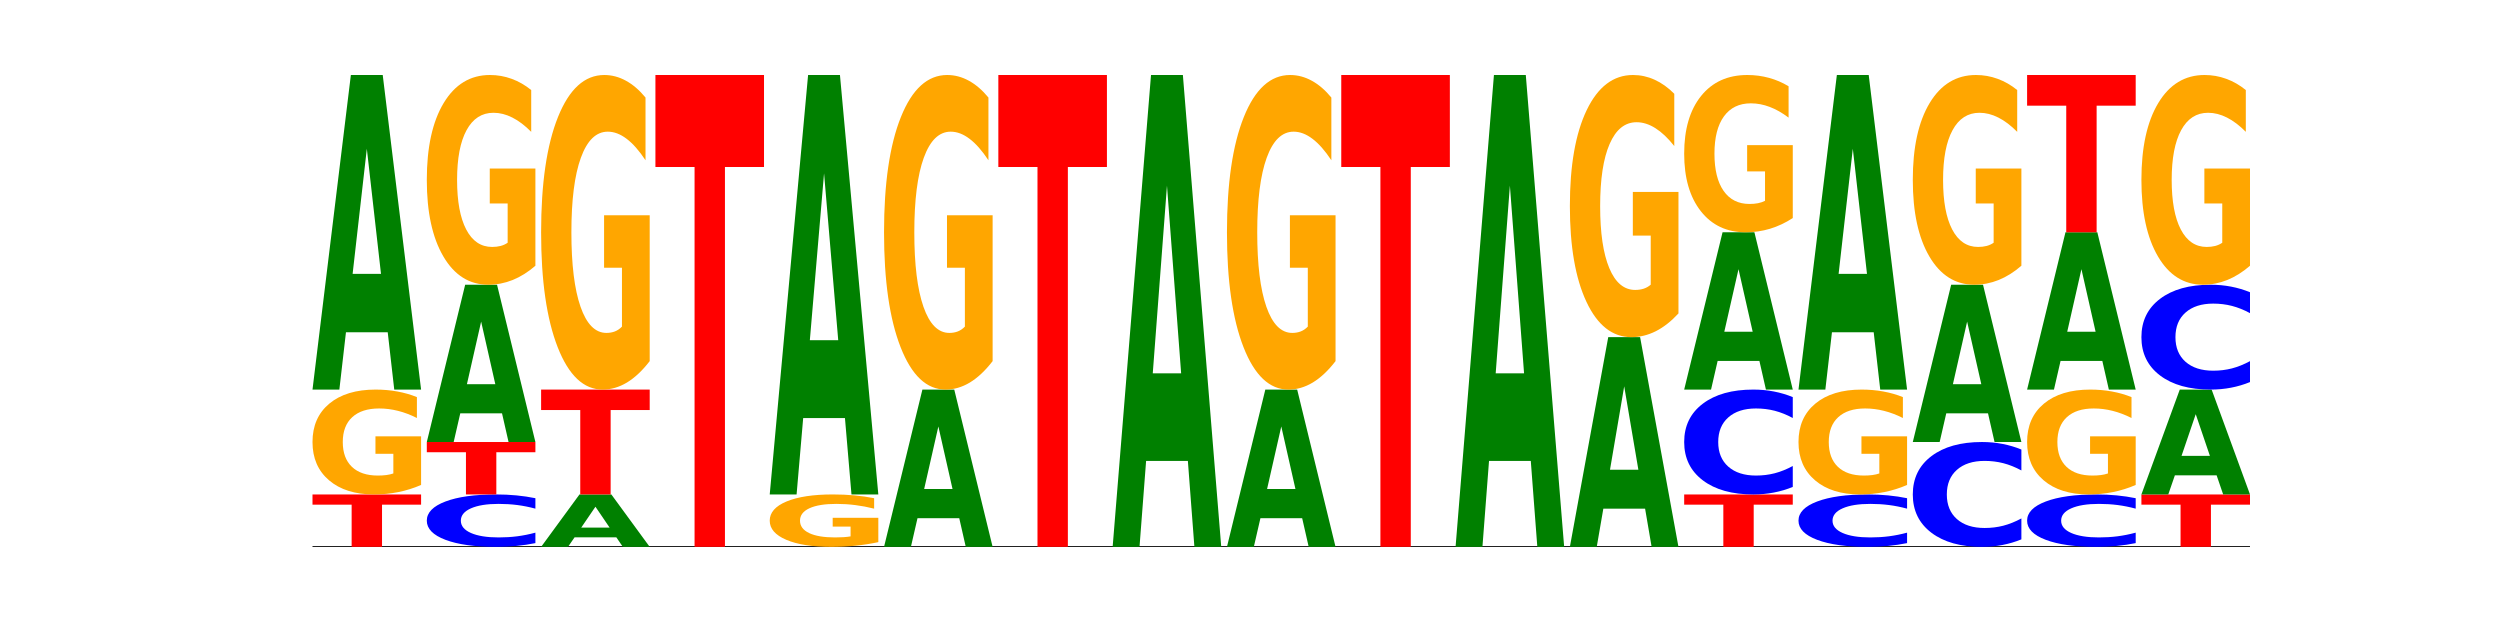 <?xml version="1.0" encoding="utf-8" standalone="no"?>
<!DOCTYPE svg PUBLIC "-//W3C//DTD SVG 1.1//EN"
  "http://www.w3.org/Graphics/SVG/1.1/DTD/svg11.dtd">
<!-- Created with matplotlib (https://matplotlib.org/) -->
<svg height="180pt" version="1.1" viewBox="0 0 720 180" width="720pt" xmlns="http://www.w3.org/2000/svg" xmlns:xlink="http://www.w3.org/1999/xlink">
 <defs>
  <style type="text/css">*{stroke-linecap:butt;stroke-linejoin:round;}</style>
 </defs>
 <g id="figure_1">
  <g id="patch_1">
   <path d="M 0 180 
L 720 180 
L 720 0 
L 0 0 
z
" style="fill:none;"/>
  </g>
  <g id="axes_1">
   <g id="line2d_1">
    <path clip-path="url(#p0a9b9bdbca)" d="M 90 157.5 
L 648 157.5 
" style="fill:none;stroke:#000000;stroke-linecap:square;stroke-width:0.5;"/>
   </g>
   <g id="patch_2">
    <path clip-path="url(#p0a9b9bdbca)" d="M 90 142.4 
L 121.274 142.4 
L 121.274 145.345 
L 110.023 145.345 
L 110.023 157.5 
L 101.273 157.5 
L 101.273 145.345 
L 90 145.345 
z
" style="fill:#ff0000;"/>
   </g>
   <g id="patch_3">
    <path clip-path="url(#p0a9b9bdbca)" d="M 121.274 139.668 
Q 118.12 141.034 114.728 141.72 
Q 111.336 142.4 107.719 142.4 
Q 99.546 142.4 94.773 138.333 
Q 90 134.265 90 127.309 
Q 90 120.272 94.857 116.236 
Q 99.722 112.2 108.181 112.2 
Q 111.441 112.2 114.427 112.749 
Q 117.419 113.292 120.069 114.365 
L 120.069 120.385 
Q 117.335 119.006 114.63 118.326 
Q 111.924 117.64 109.205 117.64 
Q 104.172 117.64 101.446 120.148 
Q 98.719 122.649 98.719 127.309 
Q 98.719 131.926 101.348 134.446 
Q 103.976 136.96 108.812 136.96 
Q 110.13 136.96 111.258 136.817 
Q 112.387 136.667 113.284 136.355 
L 113.284 130.703 
L 108.132 130.703 
L 108.132 125.669 
L 121.274 125.669 
z
" style="fill:#ffa600;"/>
   </g>
   <g id="patch_4">
    <path clip-path="url(#p0a9b9bdbca)" d="M 111.664 95.695 
L 99.636 95.695 
L 97.737 112.2 
L 90 112.2 
L 101.049 21.6 
L 110.225 21.6 
L 121.274 112.2 
L 113.544 112.2 
z
M 101.554 78.88 
L 109.726 78.88 
L 105.647 42.842 
z
" style="fill:#008000;"/>
   </g>
   <g id="patch_5">
    <path clip-path="url(#p0a9b9bdbca)" d="M 154.195 156.418 
Q 151.579 156.954 148.75 157.226 
Q 145.921 157.5 142.84 157.5 
Q 133.652 157.5 128.286 155.466 
Q 122.92 153.433 122.92 149.955 
Q 122.92 146.464 128.286 144.434 
Q 133.652 142.4 142.84 142.4 
Q 145.921 142.4 148.75 142.674 
Q 151.579 142.946 154.195 143.482 
L 154.195 146.492 
Q 151.555 145.781 148.994 145.451 
Q 146.433 145.12 143.604 145.12 
Q 138.53 145.12 135.622 146.408 
Q 132.723 147.693 132.723 149.955 
Q 132.723 152.207 135.622 153.495 
Q 138.53 154.78 143.604 154.78 
Q 146.433 154.78 148.994 154.449 
Q 151.555 154.116 154.195 153.405 
z
" style="fill:#0000ff;"/>
   </g>
   <g id="patch_6">
    <path clip-path="url(#p0a9b9bdbca)" d="M 122.92 127.3 
L 154.195 127.3 
L 154.195 130.245 
L 142.943 130.245 
L 142.943 142.4 
L 134.194 142.4 
L 134.194 130.245 
L 122.92 130.245 
z
" style="fill:#ff0000;"/>
   </g>
   <g id="patch_7">
    <path clip-path="url(#p0a9b9bdbca)" d="M 144.584 119.048 
L 132.557 119.048 
L 130.657 127.3 
L 122.92 127.3 
L 133.97 82 
L 143.145 82 
L 154.195 127.3 
L 146.464 127.3 
z
M 134.475 110.64 
L 142.647 110.64 
L 138.567 92.621 
z
" style="fill:#008000;"/>
   </g>
   <g id="patch_8">
    <path clip-path="url(#p0a9b9bdbca)" d="M 154.195 76.535 
Q 151.041 79.268 147.648 80.64 
Q 144.256 82 140.639 82 
Q 132.467 82 127.694 73.865 
Q 122.92 65.73 122.92 51.819 
Q 122.92 37.745 127.778 29.672 
Q 132.642 21.6 141.102 21.6 
Q 144.361 21.6 147.347 22.698 
Q 150.34 23.783 152.989 25.929 
L 152.989 37.97 
Q 150.256 35.212 147.55 33.852 
Q 144.845 32.48 142.125 32.48 
Q 137.093 32.48 134.366 37.495 
Q 131.64 42.499 131.64 51.819 
Q 131.64 61.052 134.268 66.092 
Q 136.896 71.12 141.733 71.12 
Q 143.05 71.12 144.179 70.833 
Q 145.307 70.534 146.204 69.91 
L 146.204 58.606 
L 141.053 58.606 
L 141.053 48.537 
L 154.195 48.537 
z
" style="fill:#ffa600;"/>
   </g>
   <g id="patch_9">
    <path clip-path="url(#p0a9b9bdbca)" d="M 177.504 154.749 
L 165.477 154.749 
L 163.578 157.5 
L 155.841 157.5 
L 166.89 142.4 
L 176.066 142.4 
L 187.115 157.5 
L 179.384 157.5 
z
M 167.395 151.947 
L 175.567 151.947 
L 171.487 145.94 
z
" style="fill:#008000;"/>
   </g>
   <g id="patch_10">
    <path clip-path="url(#p0a9b9bdbca)" d="M 155.841 112.2 
L 187.115 112.2 
L 187.115 118.09 
L 175.864 118.09 
L 175.864 142.4 
L 167.114 142.4 
L 167.114 118.09 
L 155.841 118.09 
z
" style="fill:#ff0000;"/>
   </g>
   <g id="patch_11">
    <path clip-path="url(#p0a9b9bdbca)" d="M 187.115 104.003 
Q 183.961 108.101 180.569 110.16 
Q 177.176 112.2 173.56 112.2 
Q 165.387 112.2 160.614 99.998 
Q 155.841 87.795 155.841 66.928 
Q 155.841 45.817 160.698 33.709 
Q 165.562 21.6 174.022 21.6 
Q 177.281 21.6 180.267 23.247 
Q 183.26 24.875 185.909 28.094 
L 185.909 46.154 
Q 183.176 42.018 180.47 39.978 
Q 177.765 37.92 175.045 37.92 
Q 170.013 37.92 167.286 45.443 
Q 164.56 52.948 164.56 66.928 
Q 164.56 80.777 167.188 88.338 
Q 169.817 95.88 174.653 95.88 
Q 175.971 95.88 177.099 95.45 
Q 178.228 95.001 179.125 94.065 
L 179.125 77.109 
L 173.973 77.109 
L 173.973 62.006 
L 187.115 62.006 
z
" style="fill:#ffa600;"/>
   </g>
   <g id="patch_12">
    <path clip-path="url(#p0a9b9bdbca)" d="M 188.761 21.6 
L 220.035 21.6 
L 220.035 48.104 
L 208.784 48.104 
L 208.784 157.5 
L 200.034 157.5 
L 200.034 48.104 
L 188.761 48.104 
z
" style="fill:#ff0000;"/>
   </g>
   <g id="patch_13">
    <path clip-path="url(#p0a9b9bdbca)" d="M 252.956 156.134 
Q 249.802 156.817 246.409 157.16 
Q 243.017 157.5 239.4 157.5 
Q 231.228 157.5 226.455 155.466 
Q 221.681 153.433 221.681 149.955 
Q 221.681 146.436 226.539 144.418 
Q 231.403 142.4 239.863 142.4 
Q 243.122 142.4 246.108 142.674 
Q 249.101 142.946 251.75 143.482 
L 251.75 146.492 
Q 249.017 145.803 246.311 145.463 
Q 243.606 145.12 240.886 145.12 
Q 235.854 145.12 233.127 146.374 
Q 230.401 147.625 230.401 149.955 
Q 230.401 152.263 233.029 153.523 
Q 235.657 154.78 240.494 154.78 
Q 241.811 154.78 242.94 154.708 
Q 244.068 154.633 244.965 154.478 
L 244.965 151.652 
L 239.814 151.652 
L 239.814 149.134 
L 252.956 149.134 
z
" style="fill:#ffa600;"/>
   </g>
   <g id="patch_14">
    <path clip-path="url(#p0a9b9bdbca)" d="M 243.345 120.394 
L 231.318 120.394 
L 229.418 142.4 
L 221.681 142.4 
L 232.731 21.6 
L 241.906 21.6 
L 252.956 142.4 
L 245.225 142.4 
z
M 233.236 97.974 
L 241.408 97.974 
L 237.328 49.923 
z
" style="fill:#008000;"/>
   </g>
   <g id="patch_15">
    <path clip-path="url(#p0a9b9bdbca)" d="M 276.266 149.248 
L 264.238 149.248 
L 262.339 157.5 
L 254.602 157.5 
L 265.651 112.2 
L 274.827 112.2 
L 285.876 157.5 
L 278.145 157.5 
z
M 266.156 140.84 
L 274.328 140.84 
L 270.249 122.821 
z
" style="fill:#008000;"/>
   </g>
   <g id="patch_16">
    <path clip-path="url(#p0a9b9bdbca)" d="M 285.876 104.003 
Q 282.722 108.101 279.33 110.16 
Q 275.937 112.2 272.321 112.2 
Q 264.148 112.2 259.375 99.998 
Q 254.602 87.795 254.602 66.928 
Q 254.602 45.817 259.459 33.709 
Q 264.323 21.6 272.783 21.6 
Q 276.042 21.6 279.028 23.247 
Q 282.021 24.875 284.671 28.094 
L 284.671 46.154 
Q 281.937 42.018 279.232 39.978 
Q 276.526 37.92 273.807 37.92 
Q 268.774 37.92 266.048 45.443 
Q 263.321 52.948 263.321 66.928 
Q 263.321 80.777 265.949 88.338 
Q 268.578 95.88 273.414 95.88 
Q 274.732 95.88 275.86 95.45 
Q 276.989 95.001 277.886 94.065 
L 277.886 77.109 
L 272.734 77.109 
L 272.734 62.006 
L 285.876 62.006 
z
" style="fill:#ffa600;"/>
   </g>
   <g id="patch_17">
    <path clip-path="url(#p0a9b9bdbca)" d="M 287.522 21.6 
L 318.796 21.6 
L 318.796 48.104 
L 307.545 48.104 
L 307.545 157.5 
L 298.795 157.5 
L 298.795 48.104 
L 287.522 48.104 
z
" style="fill:#ff0000;"/>
   </g>
   <g id="patch_18">
    <path clip-path="url(#p0a9b9bdbca)" d="M 342.106 132.743 
L 330.079 132.743 
L 328.18 157.5 
L 320.442 157.5 
L 331.492 21.6 
L 340.668 21.6 
L 351.717 157.5 
L 343.986 157.5 
z
M 331.997 107.52 
L 340.169 107.52 
L 336.089 53.463 
z
" style="fill:#008000;"/>
   </g>
   <g id="patch_19">
    <path clip-path="url(#p0a9b9bdbca)" d="M 375.027 149.248 
L 362.999 149.248 
L 361.1 157.5 
L 353.363 157.5 
L 364.412 112.2 
L 373.588 112.2 
L 384.637 157.5 
L 376.907 157.5 
z
M 364.917 140.84 
L 373.089 140.84 
L 369.01 122.821 
z
" style="fill:#008000;"/>
   </g>
   <g id="patch_20">
    <path clip-path="url(#p0a9b9bdbca)" d="M 384.637 104.003 
Q 381.483 108.101 378.091 110.16 
Q 374.698 112.2 371.082 112.2 
Q 362.909 112.2 358.136 99.998 
Q 353.363 87.795 353.363 66.928 
Q 353.363 45.817 358.22 33.709 
Q 363.084 21.6 371.544 21.6 
Q 374.803 21.6 377.789 23.247 
Q 380.782 24.875 383.432 28.094 
L 383.432 46.154 
Q 380.698 42.018 377.993 39.978 
Q 375.287 37.92 372.568 37.92 
Q 367.535 37.92 364.809 45.443 
Q 362.082 52.948 362.082 66.928 
Q 362.082 80.777 364.71 88.338 
Q 367.339 95.88 372.175 95.88 
Q 373.493 95.88 374.621 95.45 
Q 375.75 95.001 376.647 94.065 
L 376.647 77.109 
L 371.495 77.109 
L 371.495 62.006 
L 384.637 62.006 
z
" style="fill:#ffa600;"/>
   </g>
   <g id="patch_21">
    <path clip-path="url(#p0a9b9bdbca)" d="M 386.283 21.6 
L 417.558 21.6 
L 417.558 48.104 
L 406.306 48.104 
L 406.306 157.5 
L 397.556 157.5 
L 397.556 48.104 
L 386.283 48.104 
z
" style="fill:#ff0000;"/>
   </g>
   <g id="patch_22">
    <path clip-path="url(#p0a9b9bdbca)" d="M 440.867 132.743 
L 428.84 132.743 
L 426.941 157.5 
L 419.204 157.5 
L 430.253 21.6 
L 439.429 21.6 
L 450.478 157.5 
L 442.747 157.5 
z
M 430.758 107.52 
L 438.93 107.52 
L 434.85 53.463 
z
" style="fill:#008000;"/>
   </g>
   <g id="patch_23">
    <path clip-path="url(#p0a9b9bdbca)" d="M 473.788 146.497 
L 461.76 146.497 
L 459.861 157.5 
L 452.124 157.5 
L 463.173 97.1 
L 472.349 97.1 
L 483.398 157.5 
L 475.668 157.5 
z
M 463.678 135.287 
L 471.85 135.287 
L 467.771 111.262 
z
" style="fill:#008000;"/>
   </g>
   <g id="patch_24">
    <path clip-path="url(#p0a9b9bdbca)" d="M 483.398 90.269 
Q 480.244 93.684 476.852 95.4 
Q 473.459 97.1 469.843 97.1 
Q 461.67 97.1 456.897 86.931 
Q 452.124 76.763 452.124 59.373 
Q 452.124 41.781 456.981 31.691 
Q 461.845 21.6 470.305 21.6 
Q 473.565 21.6 476.55 22.972 
Q 479.543 24.329 482.193 27.012 
L 482.193 42.062 
Q 479.459 38.615 476.754 36.915 
Q 474.048 35.2 471.329 35.2 
Q 466.296 35.2 463.57 41.469 
Q 460.843 47.723 460.843 59.373 
Q 460.843 70.914 463.472 77.215 
Q 466.1 83.5 470.936 83.5 
Q 472.254 83.5 473.382 83.142 
Q 474.511 82.767 475.408 81.988 
L 475.408 67.858 
L 470.256 67.858 
L 470.256 55.272 
L 483.398 55.272 
z
" style="fill:#ffa600;"/>
   </g>
   <g id="patch_25">
    <path clip-path="url(#p0a9b9bdbca)" d="M 485.044 142.4 
L 516.319 142.4 
L 516.319 145.345 
L 505.067 145.345 
L 505.067 157.5 
L 496.318 157.5 
L 496.318 145.345 
L 485.044 145.345 
z
" style="fill:#ff0000;"/>
   </g>
   <g id="patch_26">
    <path clip-path="url(#p0a9b9bdbca)" d="M 516.319 140.235 
Q 513.703 141.308 510.874 141.851 
Q 508.045 142.4 504.964 142.4 
Q 495.776 142.4 490.41 138.333 
Q 485.044 134.265 485.044 127.309 
Q 485.044 120.329 490.41 116.267 
Q 495.776 112.2 504.964 112.2 
Q 508.045 112.2 510.874 112.749 
Q 513.703 113.292 516.319 114.365 
L 516.319 120.385 
Q 513.679 118.962 511.118 118.301 
Q 508.557 117.64 505.728 117.64 
Q 500.654 117.64 497.746 120.216 
Q 494.847 122.787 494.847 127.309 
Q 494.847 131.813 497.746 134.39 
Q 500.654 136.96 505.728 136.96 
Q 508.557 136.96 511.118 136.299 
Q 513.679 135.631 516.319 134.209 
z
" style="fill:#0000ff;"/>
   </g>
   <g id="patch_27">
    <path clip-path="url(#p0a9b9bdbca)" d="M 506.708 103.948 
L 494.68 103.948 
L 492.781 112.2 
L 485.044 112.2 
L 496.094 66.9 
L 505.269 66.9 
L 516.319 112.2 
L 508.588 112.2 
z
M 496.599 95.54 
L 504.771 95.54 
L 500.691 77.521 
z
" style="fill:#008000;"/>
   </g>
   <g id="patch_28">
    <path clip-path="url(#p0a9b9bdbca)" d="M 516.319 62.801 
Q 513.165 64.851 509.772 65.88 
Q 506.38 66.9 502.763 66.9 
Q 494.591 66.9 489.817 60.799 
Q 485.044 54.698 485.044 44.264 
Q 485.044 33.709 489.902 27.654 
Q 494.766 21.6 503.226 21.6 
Q 506.485 21.6 509.471 22.423 
Q 512.464 23.238 515.113 24.847 
L 515.113 33.877 
Q 512.38 31.809 509.674 30.789 
Q 506.969 29.76 504.249 29.76 
Q 499.217 29.76 496.49 33.522 
Q 493.763 37.274 493.763 44.264 
Q 493.763 51.189 496.392 54.969 
Q 499.02 58.74 503.857 58.74 
Q 505.174 58.74 506.303 58.525 
Q 507.431 58.3 508.328 57.833 
L 508.328 49.355 
L 503.177 49.355 
L 503.177 41.803 
L 516.319 41.803 
z
" style="fill:#ffa600;"/>
   </g>
   <g id="patch_29">
    <path clip-path="url(#p0a9b9bdbca)" d="M 549.239 156.418 
Q 546.623 156.954 543.794 157.226 
Q 540.965 157.5 537.884 157.5 
Q 528.697 157.5 523.331 155.466 
Q 517.965 153.433 517.965 149.955 
Q 517.965 146.464 523.331 144.434 
Q 528.697 142.4 537.884 142.4 
Q 540.965 142.4 543.794 142.674 
Q 546.623 142.946 549.239 143.482 
L 549.239 146.492 
Q 546.599 145.781 544.038 145.451 
Q 541.477 145.12 538.649 145.12 
Q 533.574 145.12 530.667 146.408 
Q 527.767 147.693 527.767 149.955 
Q 527.767 152.207 530.667 153.495 
Q 533.574 154.78 538.649 154.78 
Q 541.477 154.78 544.038 154.449 
Q 546.599 154.116 549.239 153.405 
z
" style="fill:#0000ff;"/>
   </g>
   <g id="patch_30">
    <path clip-path="url(#p0a9b9bdbca)" d="M 549.239 139.668 
Q 546.085 141.034 542.692 141.72 
Q 539.3 142.4 535.683 142.4 
Q 527.511 142.4 522.738 138.333 
Q 517.965 134.265 517.965 127.309 
Q 517.965 120.272 522.822 116.236 
Q 527.686 112.2 536.146 112.2 
Q 539.405 112.2 542.391 112.749 
Q 545.384 113.292 548.033 114.365 
L 548.033 120.385 
Q 545.3 119.006 542.594 118.326 
Q 539.889 117.64 537.169 117.64 
Q 532.137 117.64 529.41 120.148 
Q 526.684 122.649 526.684 127.309 
Q 526.684 131.926 529.312 134.446 
Q 531.941 136.96 536.777 136.96 
Q 538.095 136.96 539.223 136.817 
Q 540.351 136.667 541.249 136.355 
L 541.249 130.703 
L 536.097 130.703 
L 536.097 125.669 
L 549.239 125.669 
z
" style="fill:#ffa600;"/>
   </g>
   <g id="patch_31">
    <path clip-path="url(#p0a9b9bdbca)" d="M 539.628 95.695 
L 527.601 95.695 
L 525.702 112.2 
L 517.965 112.2 
L 529.014 21.6 
L 538.19 21.6 
L 549.239 112.2 
L 541.508 112.2 
z
M 529.519 78.88 
L 537.691 78.88 
L 533.611 42.842 
z
" style="fill:#008000;"/>
   </g>
   <g id="patch_32">
    <path clip-path="url(#p0a9b9bdbca)" d="M 582.159 155.335 
Q 579.543 156.408 576.714 156.951 
Q 573.886 157.5 570.805 157.5 
Q 561.617 157.5 556.251 153.433 
Q 550.885 149.365 550.885 142.409 
Q 550.885 135.429 556.251 131.367 
Q 561.617 127.3 570.805 127.3 
Q 573.886 127.3 576.714 127.849 
Q 579.543 128.392 582.159 129.465 
L 582.159 135.485 
Q 579.52 134.062 576.959 133.401 
Q 574.398 132.74 571.569 132.74 
Q 566.495 132.74 563.587 135.316 
Q 560.687 137.887 560.687 142.409 
Q 560.687 146.913 563.587 149.49 
Q 566.495 152.06 571.569 152.06 
Q 574.398 152.06 576.959 151.399 
Q 579.52 150.731 582.159 149.309 
z
" style="fill:#0000ff;"/>
   </g>
   <g id="patch_33">
    <path clip-path="url(#p0a9b9bdbca)" d="M 572.549 119.048 
L 560.521 119.048 
L 558.622 127.3 
L 550.885 127.3 
L 561.934 82 
L 571.11 82 
L 582.159 127.3 
L 574.429 127.3 
z
M 562.439 110.64 
L 570.611 110.64 
L 566.532 92.621 
z
" style="fill:#008000;"/>
   </g>
   <g id="patch_34">
    <path clip-path="url(#p0a9b9bdbca)" d="M 582.159 76.535 
Q 579.005 79.268 575.613 80.64 
Q 572.22 82 568.604 82 
Q 560.431 82 555.658 73.865 
Q 550.885 65.73 550.885 51.819 
Q 550.885 37.745 555.742 29.672 
Q 560.606 21.6 569.066 21.6 
Q 572.326 21.6 575.311 22.698 
Q 578.304 23.783 580.954 25.929 
L 580.954 37.97 
Q 578.22 35.212 575.515 33.852 
Q 572.809 32.48 570.09 32.48 
Q 565.057 32.48 562.331 37.495 
Q 559.604 42.499 559.604 51.819 
Q 559.604 61.052 562.233 66.092 
Q 564.861 71.12 569.697 71.12 
Q 571.015 71.12 572.143 70.833 
Q 573.272 70.534 574.169 69.91 
L 574.169 58.606 
L 569.017 58.606 
L 569.017 48.537 
L 582.159 48.537 
z
" style="fill:#ffa600;"/>
   </g>
   <g id="patch_35">
    <path clip-path="url(#p0a9b9bdbca)" d="M 615.08 156.418 
Q 612.464 156.954 609.635 157.226 
Q 606.806 157.5 603.725 157.5 
Q 594.537 157.5 589.171 155.466 
Q 583.805 153.433 583.805 149.955 
Q 583.805 146.464 589.171 144.434 
Q 594.537 142.4 603.725 142.4 
Q 606.806 142.4 609.635 142.674 
Q 612.464 142.946 615.08 143.482 
L 615.08 146.492 
Q 612.44 145.781 609.879 145.451 
Q 607.318 145.12 604.489 145.12 
Q 599.415 145.12 596.507 146.408 
Q 593.608 147.693 593.608 149.955 
Q 593.608 152.207 596.507 153.495 
Q 599.415 154.78 604.489 154.78 
Q 607.318 154.78 609.879 154.449 
Q 612.44 154.116 615.08 153.405 
z
" style="fill:#0000ff;"/>
   </g>
   <g id="patch_36">
    <path clip-path="url(#p0a9b9bdbca)" d="M 615.08 139.668 
Q 611.926 141.034 608.533 141.72 
Q 605.141 142.4 601.524 142.4 
Q 593.352 142.4 588.578 138.333 
Q 583.805 134.265 583.805 127.309 
Q 583.805 120.272 588.663 116.236 
Q 593.527 112.2 601.987 112.2 
Q 605.246 112.2 608.232 112.749 
Q 611.225 113.292 613.874 114.365 
L 613.874 120.385 
Q 611.141 119.006 608.435 118.326 
Q 605.73 117.64 603.01 117.64 
Q 597.978 117.64 595.251 120.148 
Q 592.525 122.649 592.525 127.309 
Q 592.525 131.926 595.153 134.446 
Q 597.781 136.96 602.618 136.96 
Q 603.935 136.96 605.064 136.817 
Q 606.192 136.667 607.089 136.355 
L 607.089 130.703 
L 601.938 130.703 
L 601.938 125.669 
L 615.08 125.669 
z
" style="fill:#ffa600;"/>
   </g>
   <g id="patch_37">
    <path clip-path="url(#p0a9b9bdbca)" d="M 605.469 103.948 
L 593.441 103.948 
L 591.542 112.2 
L 583.805 112.2 
L 594.855 66.9 
L 604.03 66.9 
L 615.08 112.2 
L 607.349 112.2 
z
M 595.36 95.54 
L 603.532 95.54 
L 599.452 77.521 
z
" style="fill:#008000;"/>
   </g>
   <g id="patch_38">
    <path clip-path="url(#p0a9b9bdbca)" d="M 583.805 21.6 
L 615.08 21.6 
L 615.08 30.435 
L 603.828 30.435 
L 603.828 66.9 
L 595.079 66.9 
L 595.079 30.435 
L 583.805 30.435 
z
" style="fill:#ff0000;"/>
   </g>
   <g id="patch_39">
    <path clip-path="url(#p0a9b9bdbca)" d="M 616.726 142.4 
L 648 142.4 
L 648 145.345 
L 636.749 145.345 
L 636.749 157.5 
L 627.999 157.5 
L 627.999 145.345 
L 616.726 145.345 
z
" style="fill:#ff0000;"/>
   </g>
   <g id="patch_40">
    <path clip-path="url(#p0a9b9bdbca)" d="M 638.389 136.899 
L 626.362 136.899 
L 624.463 142.4 
L 616.726 142.4 
L 627.775 112.2 
L 636.951 112.2 
L 648 142.4 
L 640.269 142.4 
z
M 628.28 131.293 
L 636.452 131.293 
L 632.372 119.281 
z
" style="fill:#008000;"/>
   </g>
   <g id="patch_41">
    <path clip-path="url(#p0a9b9bdbca)" d="M 648 110.035 
Q 645.384 111.108 642.555 111.651 
Q 639.726 112.2 636.645 112.2 
Q 627.458 112.2 622.092 108.133 
Q 616.726 104.065 616.726 97.109 
Q 616.726 90.129 622.092 86.067 
Q 627.458 82 636.645 82 
Q 639.726 82 642.555 82.549 
Q 645.384 83.092 648 84.165 
L 648 90.185 
Q 645.36 88.762 642.799 88.101 
Q 640.239 87.44 637.41 87.44 
Q 632.335 87.44 629.428 90.016 
Q 626.528 92.587 626.528 97.109 
Q 626.528 101.613 629.428 104.19 
Q 632.335 106.76 637.41 106.76 
Q 640.239 106.76 642.799 106.099 
Q 645.36 105.431 648 104.009 
z
" style="fill:#0000ff;"/>
   </g>
   <g id="patch_42">
    <path clip-path="url(#p0a9b9bdbca)" d="M 648 76.535 
Q 644.846 79.268 641.454 80.64 
Q 638.061 82 634.445 82 
Q 626.272 82 621.499 73.865 
Q 616.726 65.73 616.726 51.819 
Q 616.726 37.745 621.583 29.672 
Q 626.447 21.6 634.907 21.6 
Q 638.166 21.6 641.152 22.698 
Q 644.145 23.783 646.794 25.929 
L 646.794 37.97 
Q 644.061 35.212 641.355 33.852 
Q 638.65 32.48 635.93 32.48 
Q 630.898 32.48 628.171 37.495 
Q 625.445 42.499 625.445 51.819 
Q 625.445 61.052 628.073 66.092 
Q 630.702 71.12 635.538 71.12 
Q 636.856 71.12 637.984 70.833 
Q 639.113 70.534 640.01 69.91 
L 640.01 58.606 
L 634.858 58.606 
L 634.858 48.537 
L 648 48.537 
z
" style="fill:#ffa600;"/>
   </g>
  </g>
 </g>
 <defs>
  <clipPath id="p0a9b9bdbca">
   <rect height="135.9" width="558" x="90" y="21.6"/>
  </clipPath>
 </defs>
</svg>
